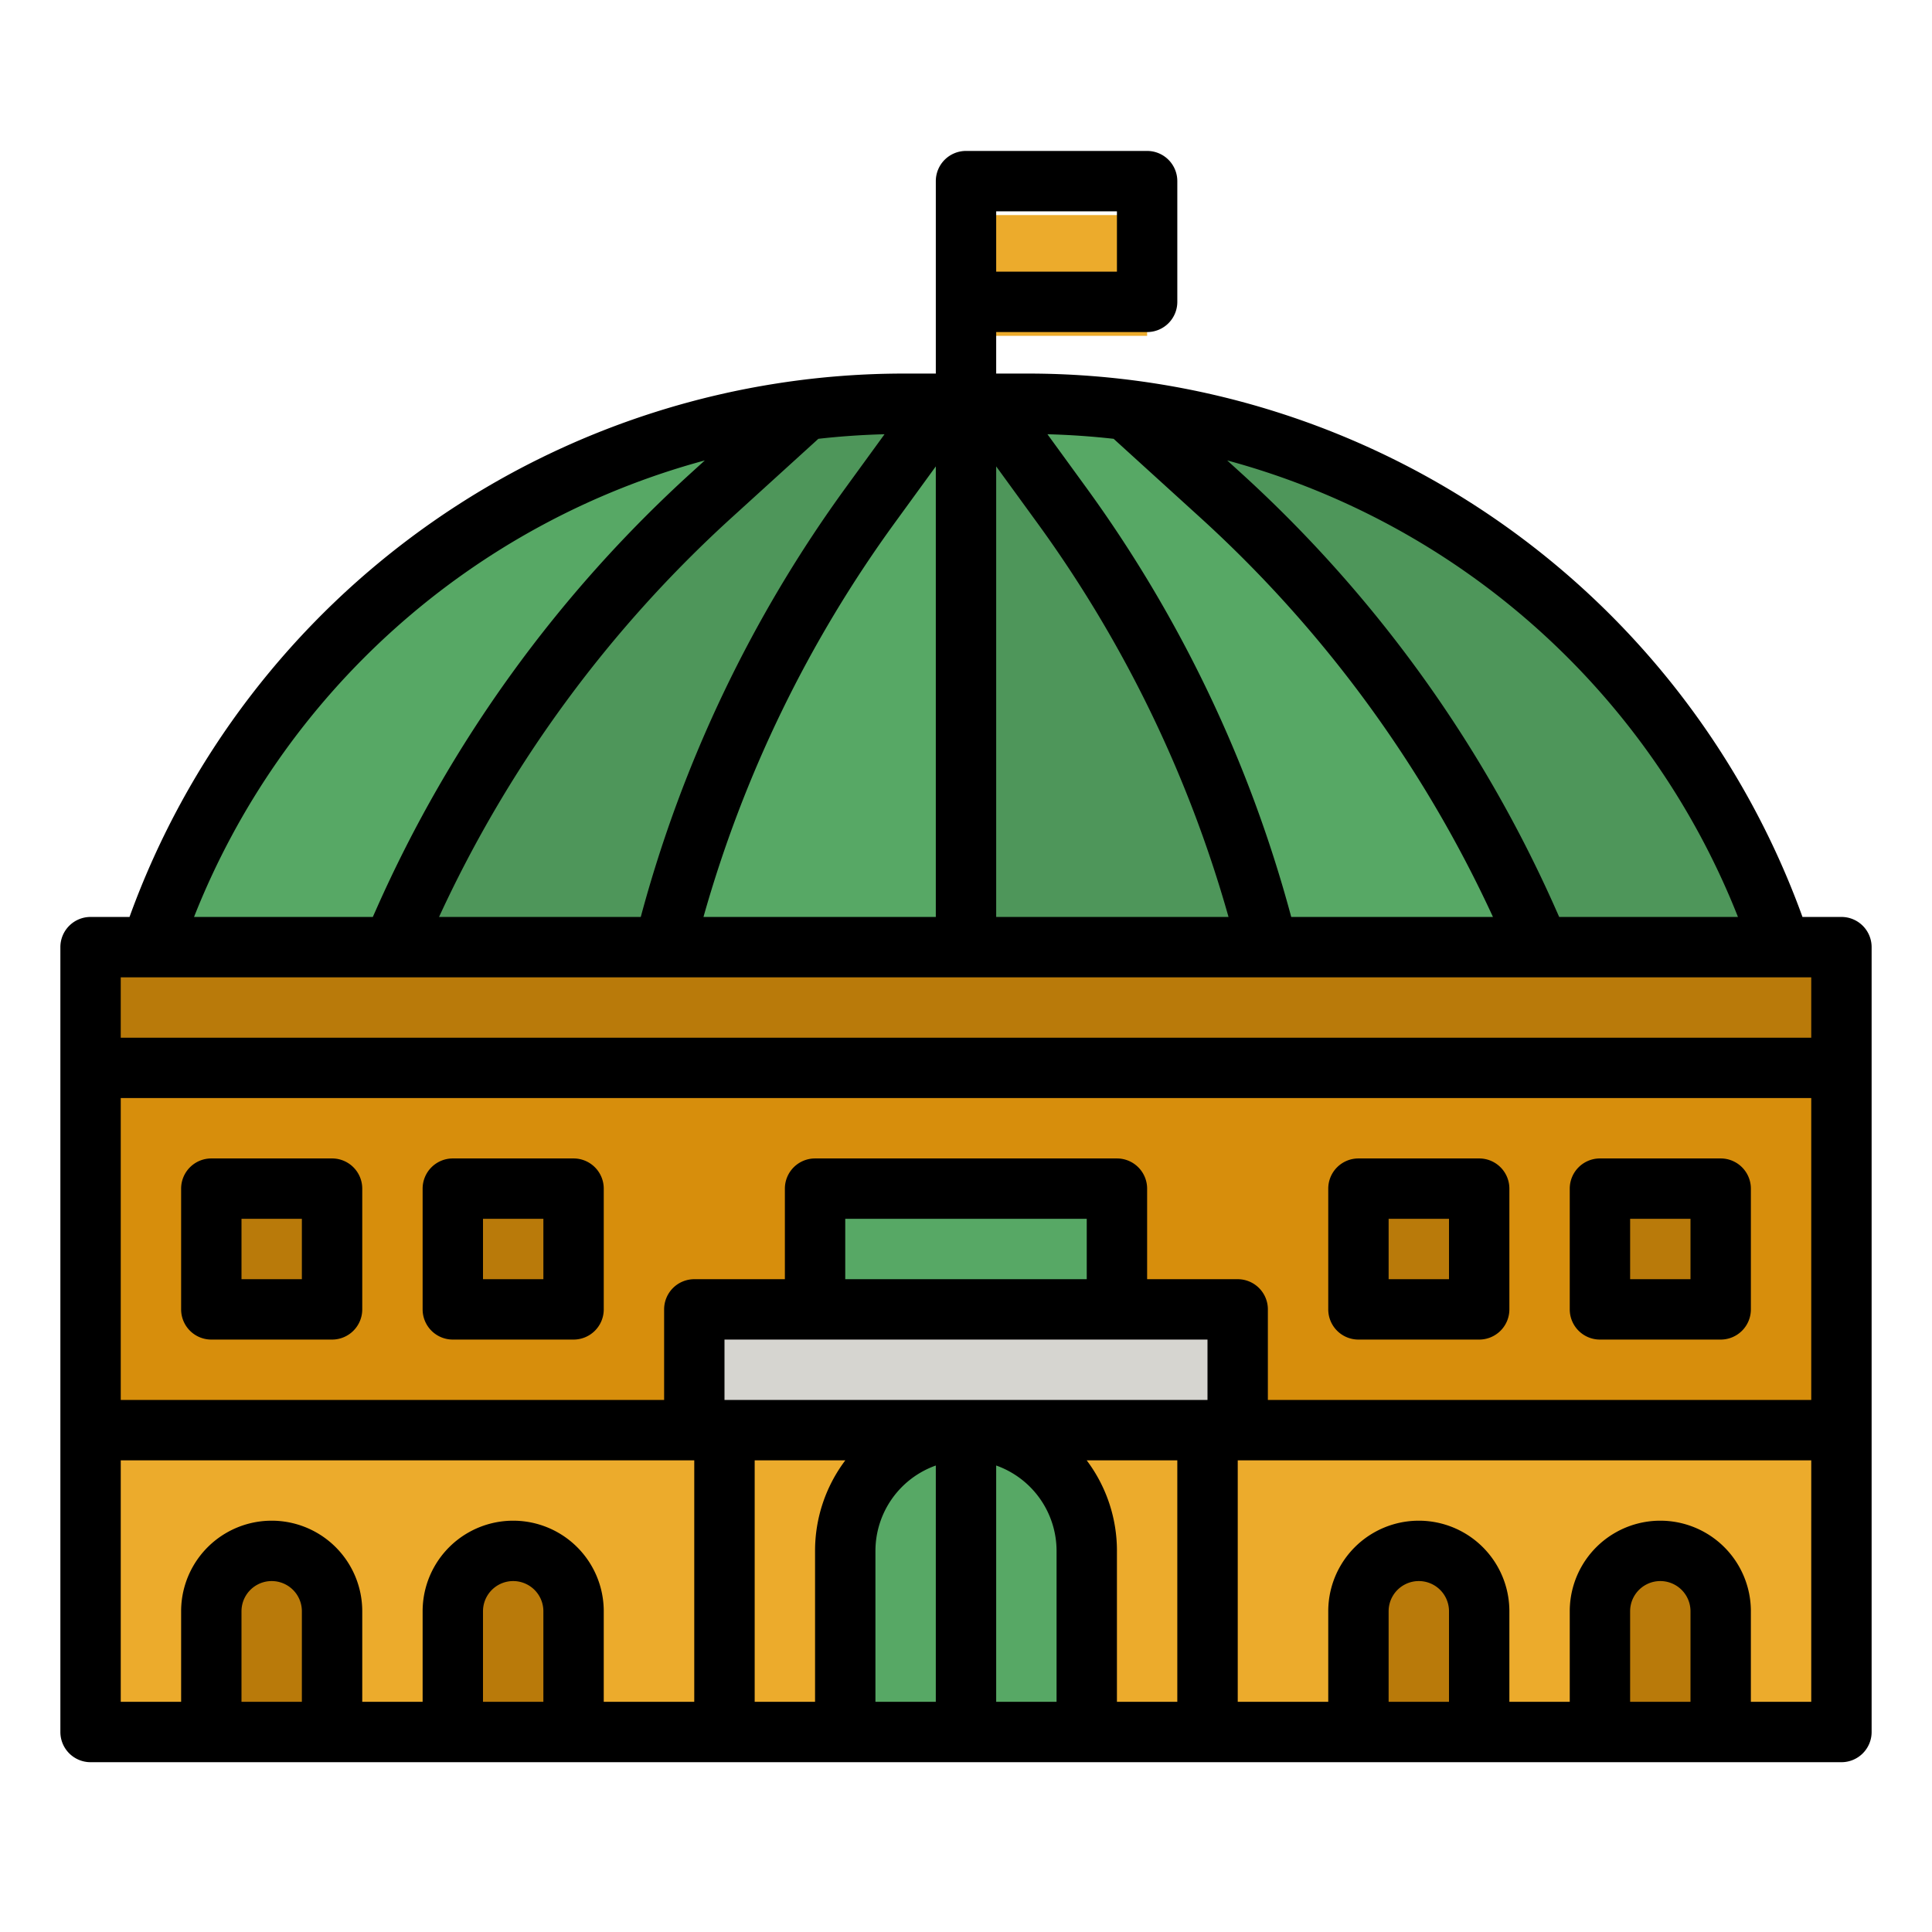 <svg id="filled_outline" height="512" viewBox="0 0 512 512" width="512" xmlns="http://www.w3.org/2000/svg" data-name="filled outline">
	<path d="m256 57h48v32h-48z" fill="#ecab2c"/>
	<path d="m472 256h-432a210.6 210.6 0 0 1 199.789-144h32.422a210.6 210.6 0 0 1 199.789 144z" fill="#57a865"/>
	<path d="m24 288h464v176h-464z" fill="#d78e0c"/>
	<path d="m24 384h464v80h-464z" fill="#ecab2c"/>
	<path d="m184 384h144v80h-144z" fill="#b97a0a"/>
	<path d="m192 384h128v80h-128z" fill="#ecab2c"/>
	<path d="m288 464h-64v-48a32 32 0 0 1 32-32 32 32 0 0 1 32 32z" fill="#57a865"/>
	<path d="m264 385.01v78.99h-16v-78.99a32.188 32.188 0 0 1 16 0z" fill="#57a865"/>
	<path d="m136 416a16 16 0 0 1 16 16v32a0 0 0 0 1 0 0h-32a0 0 0 0 1 0 0v-32a16 16 0 0 1 16-16z" fill="#b97a0a"/>
	<path d="m72 416a16 16 0 0 1 16 16v32a0 0 0 0 1 0 0h-32a0 0 0 0 1 0 0v-32a16 16 0 0 1 16-16z" fill="#b97a0a"/>
	<path d="m440 416a16 16 0 0 1 16 16v32a0 0 0 0 1 0 0h-32a0 0 0 0 1 0 0v-32a16 16 0 0 1 16-16z" fill="#b97a0a"/>
	<path d="m376 416a16 16 0 0 1 16 16v32a0 0 0 0 1 0 0h-32a0 0 0 0 1 0 0v-32a16 16 0 0 1 16-16z" fill="#b97a0a"/>
	<path d="m184 352h144v32h-144z" fill="#d6d5d0"/>
	<path d="m184 376h144v8h-144z" fill="#aeadaa"/>
	<path d="m216 320h80v32h-80z" fill="#57a865"/>
	<path d="m216 344.288h80v7.712h-80z" fill="#4e965a"/>
	<g fill="#b97a0a">
		<path d="m56 320h32v32h-32z"/>
		<path d="m120 320h32v32h-32z"/>
		<path d="m360 320h32v32h-32z"/>
		<path d="m424 320h32v32h-32z"/>
		<path d="m24 256h464v32h-464z"/>
	</g>
	<path d="m256 112h5.818l-5.818-8-5.818 8z" fill="none"/>
	<path d="m472 256a210.61 210.61 0 0 0 -173.369-142.335l24.51 22.281a339.509 339.509 0 0 1 81.872 113.334l2.987 6.72z" fill="#4e965a"/>
	<path d="m281.2 138.648-19.382-26.648h-5.818v144h80a339.526 339.526 0 0 0 -54.8-117.352z" fill="#4e965a"/>
	<path d="m230.8 138.648 19.382-26.648h-10.393a211.092 211.092 0 0 0 -26.42 1.665l-24.51 22.281a339.509 339.509 0 0 0 -81.872 113.334l-2.987 6.72h72a339.526 339.526 0 0 1 54.8-117.352z" fill="#4e965a"/>
	<path d="m56 355h32a8 8 0 0 0 8-8v-32a8 8 0 0 0 -8-8h-32a8 8 0 0 0 -8 8v32a8 8 0 0 0 8 8zm8-32h16v16h-16z"/>
	<path d="m120 355h32a8 8 0 0 0 8-8v-32a8 8 0 0 0 -8-8h-32a8 8 0 0 0 -8 8v32a8 8 0 0 0 8 8zm8-32h16v16h-16z"/>
	<path d="m360 355h32a8 8 0 0 0 8-8v-32a8 8 0 0 0 -8-8h-32a8 8 0 0 0 -8 8v32a8 8 0 0 0 8 8zm8-32h16v16h-16z"/>
	<path d="m424 355h32a8 8 0 0 0 8-8v-32a8 8 0 0 0 -8-8h-32a8 8 0 0 0 -8 8v32a8 8 0 0 0 8 8zm8-32h16v16h-16z"/>
	<path d="m488 243h-10.324a218.3 218.3 0 0 0 -205.465-144h-8.211v-11h40a8 8 0 0 0 8-8v-32a8 8 0 0 0 -8-8h-48a8 8 0 0 0 -8 8v51h-8.211a218.3 218.3 0 0 0 -205.465 144h-10.324a8 8 0 0 0 -8 8v208a8 8 0 0 0 8 8h464a8 8 0 0 0 8-8v-208a8 8 0 0 0 -8-8zm-224-187h32v16h-32zm196.578 187h-47.378l-.875-1.969a345.414 345.414 0 0 0 -83.8-116.005l-3.312-3.011a202.3 202.3 0 0 1 135.365 120.985zm-165.452-126.71 22.633 20.576a329.37 329.37 0 0 1 77.891 106.134h-53.461a345.821 345.821 0 0 0 -54.521-114.057l-10.083-13.864q8.852.233 17.541 1.211zm-31.126 7.31 10.729 14.753a329.825 329.825 0 0 1 50.842 104.647h-61.571zm-16 0v119.4h-61.571a329.825 329.825 0 0 1 50.842-104.646zm-31.126-7.311q8.682-.981 17.541-1.211l-10.083 13.864a345.821 345.821 0 0 0 -54.521 114.058h-53.461a329.37 329.37 0 0 1 77.891-106.134zm-30.084 5.725-3.312 3.011a345.414 345.414 0 0 0 -83.8 116.005l-.878 1.97h-47.378a202.3 202.3 0 0 1 135.368-120.985zm-106.79 328.986h-16v-24a8 8 0 0 1 16 0zm64 0h-16v-24a8 8 0 0 1 16 0zm40 0h-24v-24a24 24 0 0 0 -48 0v24h-16v-24a24 24 0 0 0 -48 0v24h-16v-64h152zm32-40v40h-16v-64h24.022a39.788 39.788 0 0 0 -8.022 24zm32 40h-16v-40a24.039 24.039 0 0 1 16-22.624zm32 0h-16v-62.624a24.039 24.039 0 0 1 16 22.624zm32 0h-16v-40a39.788 39.788 0 0 0 -8.022-24h24.022zm8-80h-128v-16h128zm-96-32v-16h64v16zm160 112h-16v-24a8 8 0 0 1 16 0zm64 0h-16v-24a8 8 0 0 1 16 0zm32 0h-16v-24a24 24 0 0 0 -48 0v24h-16v-24a24 24 0 0 0 -48 0v24h-24v-64h152zm0-80h-144v-24a8 8 0 0 0 -8-8h-24v-24a8 8 0 0 0 -8-8h-80a8 8 0 0 0 -8 8v24h-24a8 8 0 0 0 -8 8v24h-144v-80h448zm0-96h-448v-16h448z"/>
</svg>
